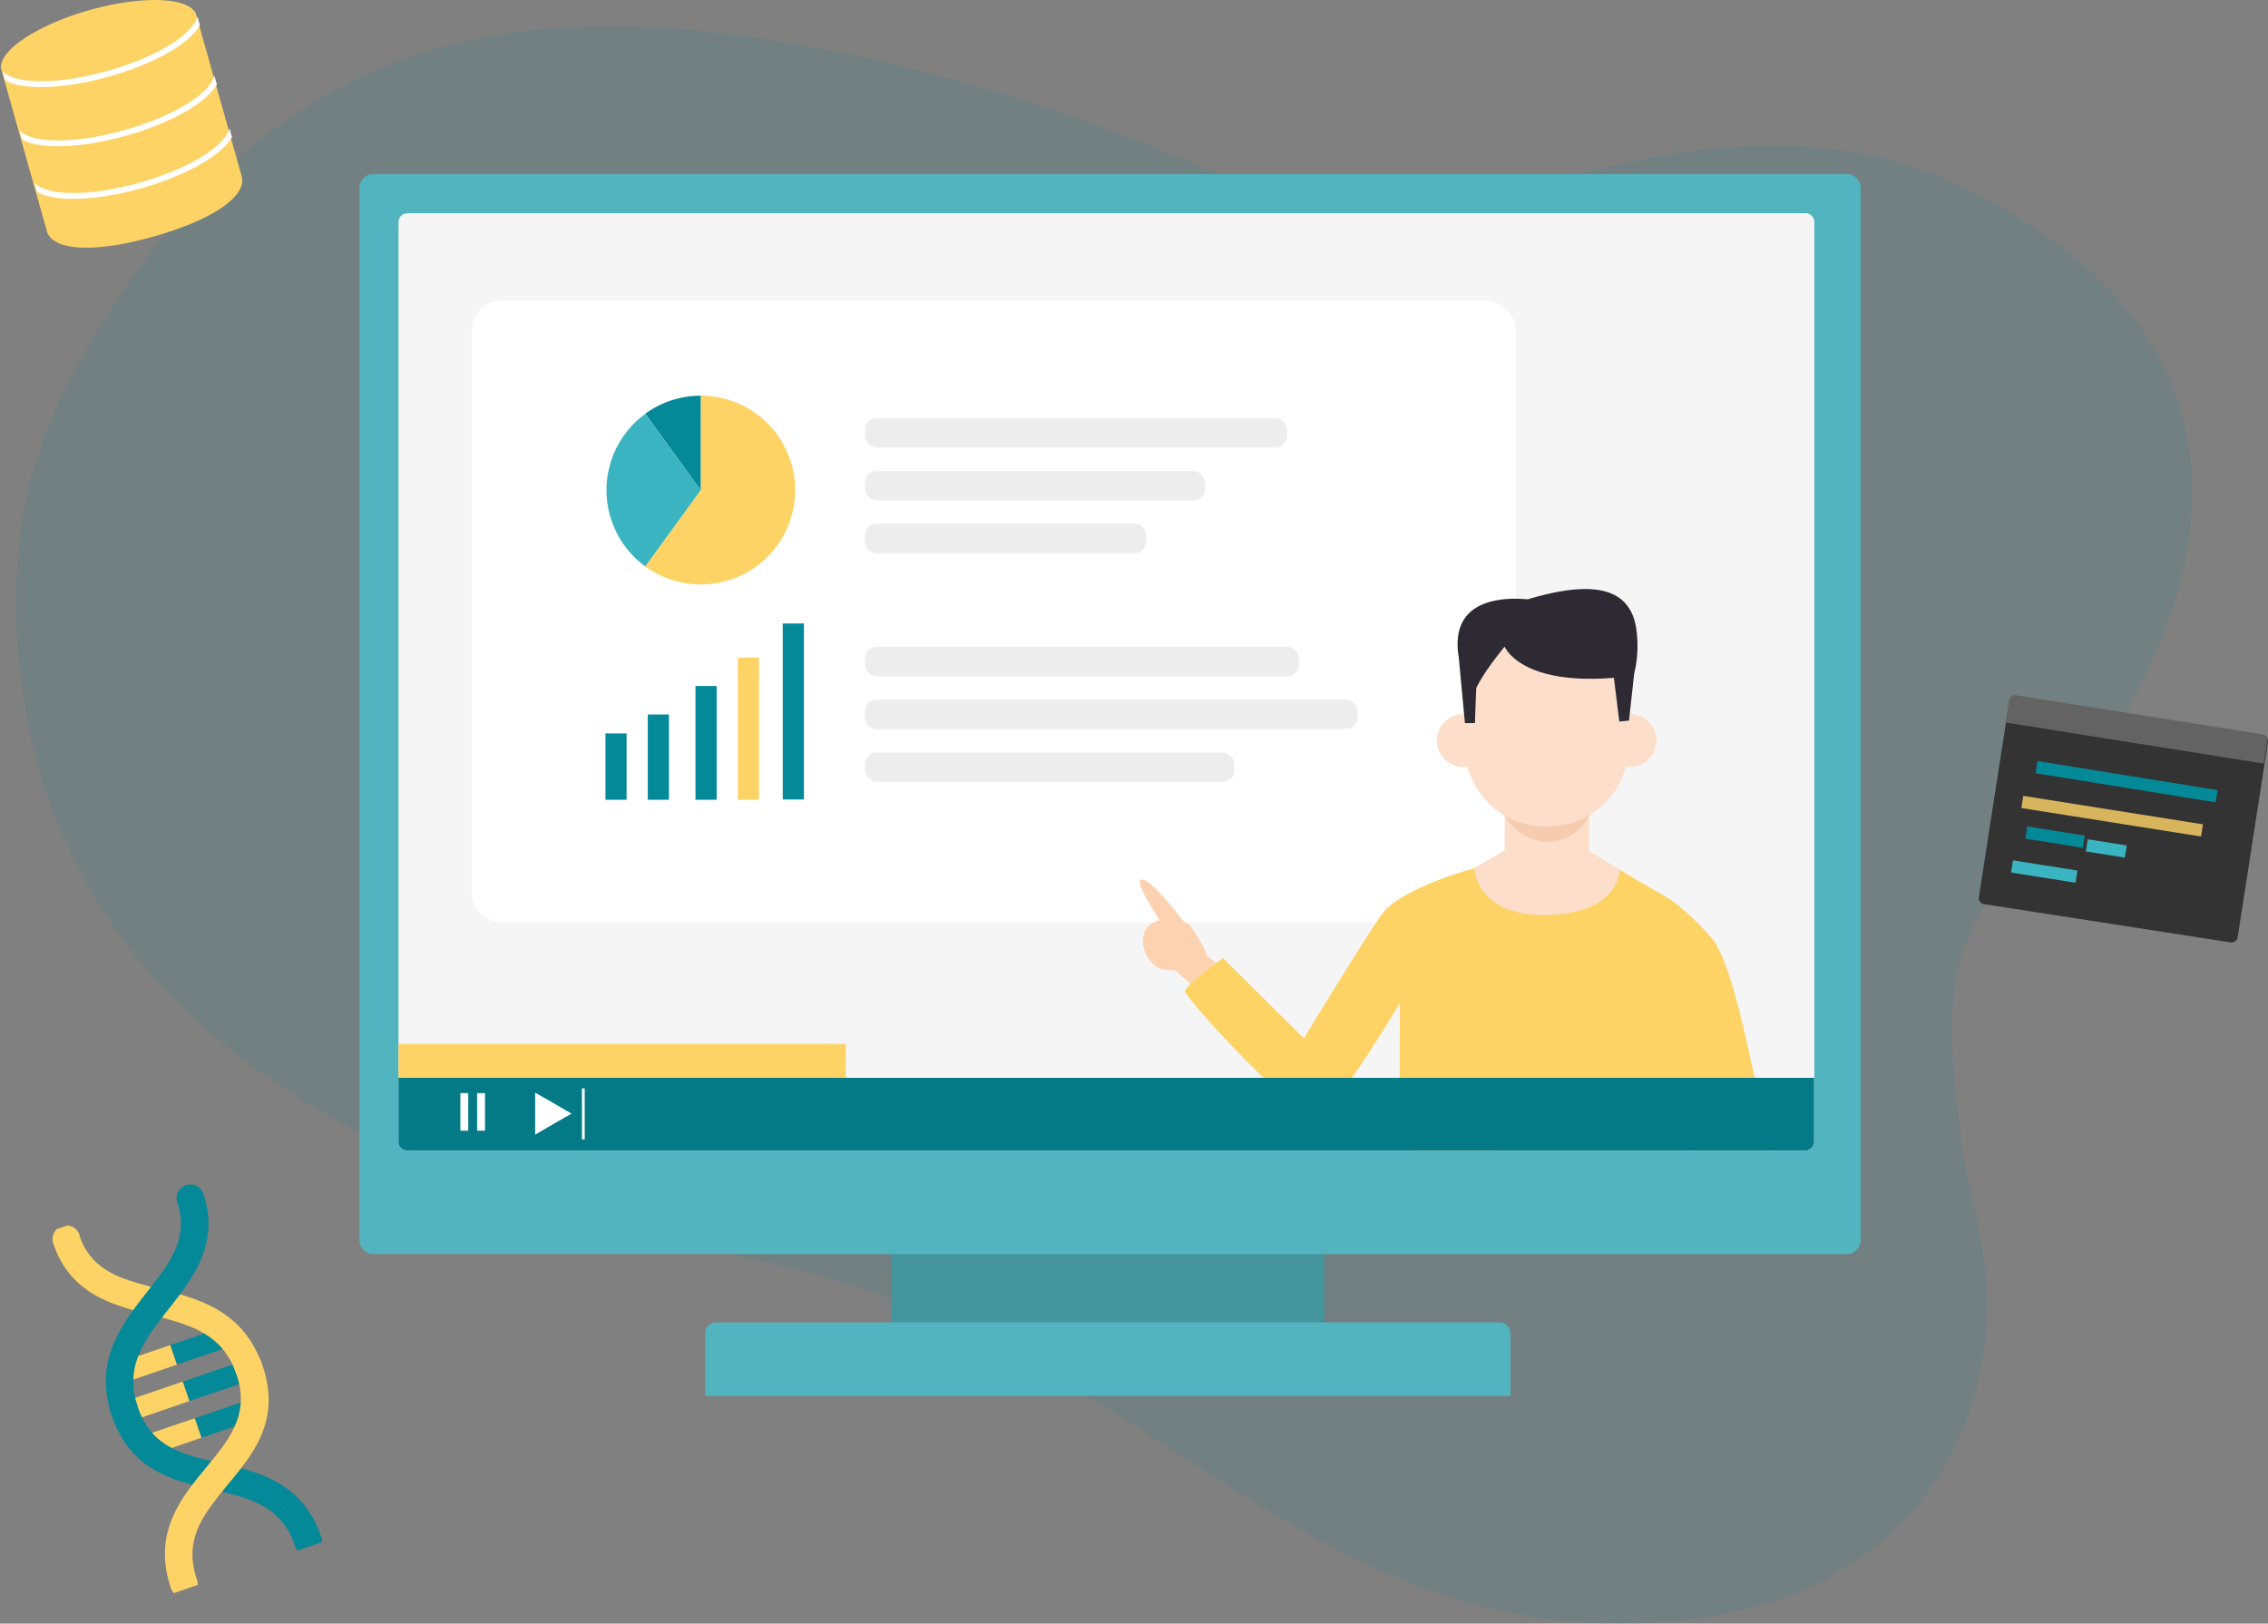 <svg id="レイヤー_1" data-name="レイヤー 1" xmlns="http://www.w3.org/2000/svg" xmlns:xlink="http://www.w3.org/1999/xlink" viewBox="0 0 386.63 276.75"><rect x="0" y="0" width="386.63" height="276.75" fill="#808080" stroke="none"/><defs><style>.cls-1,.cls-20,.cls-25,.cls-26,.cls-27{fill:none;}.cls-12,.cls-2{fill:#048998;}.cls-2{opacity:0.1;isolation:isolate;}.cls-3{fill:#44959e;}.cls-4{fill:#52b4bf;}.cls-5{fill:#f5feff;}.cls-6{clip-path:url(#clip-path);}.cls-7{clip-path:url(#clip-path-2);}.cls-8{fill:#f6f5f5;}.cls-9{fill:#fdd365;}.cls-10{fill:#fff;}.cls-11{fill:#3bb4c1;}.cls-13{fill:#ededed;}.cls-14{clip-path:url(#clip-path-3);}.cls-15{fill:#fcdeca;}.cls-16{fill:#f5ccb0;}.cls-17{fill:#2e2a33;}.cls-18{fill:#fcd2b1;}.cls-19{fill:#047a87;}.cls-20,.cls-25{stroke:#fff;}.cls-20{stroke-miterlimit:10;stroke-width:0.47px;}.cls-21{fill:#333;}.cls-22{fill:#636363;}.cls-23{fill:#d7b55d;}.cls-24{clip-path:url(#clip-path-4);}.cls-26{stroke:#fdd365;}.cls-26,.cls-27{stroke-miterlimit:10.06;stroke-width:3.52px;}.cls-27{stroke:#048998;}.cls-28{clip-path:url(#clip-path-5);}.cls-29{clip-path:url(#clip-path-6);}</style><clipPath id="clip-path"><path class="cls-1" d="M307.79,196.11H69.41a1.49,1.49,0,0,1-1.48-1.47h0V37.85a1.48,1.48,0,0,1,1.48-1.48H307.79a1.47,1.47,0,0,1,1.47,1.48h0V194.63A1.47,1.47,0,0,1,307.79,196.11Z"/></clipPath><clipPath id="clip-path-2"><path class="cls-1" d="M58.87,14H307c3.44,0,4.32,4.13,6.23,5.76V209.47c0,2.56-2.79,4.63-6.23,4.63H58.87c-3.44,0-6.22-2.07-6.22-4.63V19.8C53.4,17.53,55.43,14,58.87,14Z"/></clipPath><clipPath id="clip-path-3"><rect class="cls-1" x="190.74" y="90" width="130.02" height="106.35" rx="2"/></clipPath><clipPath id="clip-path-4"><path class="cls-1" d="M41.4,29.83c.88,3.07-4.09,7.19-15,10.32s-17.3,2.27-18.18-.8L.09,11c.88,3.06,7.28,3.92,18.18.79s15.88-7.24,15-10.31Z"/></clipPath><clipPath id="clip-path-5"><rect class="cls-1" x="17.81" y="234.75" width="39.5" height="33.14" transform="translate(-79.78 25.92) rotate(-19)"/></clipPath><clipPath id="clip-path-6"><rect class="cls-1" x="5.86" y="203.34" width="42.26" height="33.14" transform="matrix(0.95, -0.33, 0.33, 0.95, -70.13, 20.77)"/></clipPath></defs><g id="グループ_1933" data-name="グループ 1933"><path id="パス_8841" data-name="パス 8841" class="cls-2" d="M337.13,235.79c4.31-18.45-1.2-28.47-3-43.28-2.24-18.08-3.35-30.9,9-44.33,20.11-22,61.65-82.3-8.82-116.47-25.26-12.24-55.34-6.26-80.36,2.94-21.29,7.83-42.74-4.14-61.61-11.3C169.07,14.55,144.07,7.73,119,5.21,67.34,0,37.28,21.11,15.21,58.7,8.55,70.06-1.14,88.47,4.36,120.91c7.43,43.77,41.65,71.12,93.88,87,12,3.63,24.42,5.26,36.54,8.27a165.63,165.63,0,0,1,36.36,13.68c26.89,13.92,50.26,35.3,79.42,43.44a95.22,95.22,0,0,0,47.51.89C317.51,269.53,332.58,255.26,337.13,235.79Z"/><g id="グループ_1664" data-name="グループ 1664"><g id="グループ_1411" data-name="グループ 1411"><rect id="長方形_578" data-name="長方形 578" class="cls-3" x="151.94" y="207.29" width="73.82" height="19.86"/><path id="パス_8375" data-name="パス 8375" class="cls-4" d="M314.79,213.77H63.68a2.39,2.39,0,0,1-2.4-2.4V32.06a2.39,2.39,0,0,1,2.4-2.4H314.79a2.39,2.39,0,0,1,2.4,2.4h0V211.37A2.39,2.39,0,0,1,314.79,213.77Z"/><path id="パス_8376" data-name="パス 8376" class="cls-5" d="M307.79,196.11H69.9a1.47,1.47,0,0,1-1.47-1.47h0V37.85a1.48,1.48,0,0,1,1.47-1.48H307.79a1.47,1.47,0,0,1,1.47,1.47h0V194.63A1.47,1.47,0,0,1,307.79,196.11Z"/><path id="パス_8377" data-name="パス 8377" class="cls-4" d="M257.49,237.94H120.21V227.29a1.87,1.87,0,0,1,1.86-1.87H255.62a1.87,1.87,0,0,1,1.87,1.87Z"/></g><g class="cls-6"><g id="マスクグループ_18" data-name="マスクグループ 18"><g id="グループ_1663" data-name="グループ 1663"><g id="グループ_1313" data-name="グループ 1313"><g class="cls-7"><g id="グループ_1299" data-name="グループ 1299"><g id="グループ_1667" data-name="グループ 1667"><path id="パス_8237" data-name="パス 8237" class="cls-8" d="M48.55,11H331V227.64H48.55Z"/></g><g id="グループ_1677" data-name="グループ 1677"><rect id="長方形_582" data-name="長方形 582" class="cls-9" x="67.4" y="177.95" width="76.77" height="6.49"/></g></g></g><rect id="長方形_562-2" data-name="長方形 562-2" class="cls-10" x="80.44" y="51.27" width="178" height="106" rx="5"/><g id="グループ_1305" data-name="グループ 1305"><path id="パス_8249" data-name="パス 8249" class="cls-9" d="M119.44,67.45A16.09,16.09,0,1,1,110,96.55l9.45-13Z"/><path id="パス_8250" data-name="パス 8250" class="cls-11" d="M110,96.55a16.09,16.09,0,0,1,0-26l9.45,13Z"/><path id="パス_8251" data-name="パス 8251" class="cls-12" d="M110,70.52a16.14,16.14,0,0,1,9.45-3.07V83.54Z"/></g><rect id="長方形_564" data-name="長方形 564" class="cls-13" x="147.44" y="71.28" width="72" height="5" rx="2"/><rect id="長方形_708" data-name="長方形 708" class="cls-13" x="147.44" y="80.28" width="58" height="5" rx="2"/><rect id="長方形_709" data-name="長方形 709" class="cls-13" x="147.44" y="89.28" width="48" height="5" rx="2"/><rect id="長方形_565" data-name="長方形 565" class="cls-13" x="147.44" y="110.28" width="74" height="5" rx="2"/><rect id="長方形_711" data-name="長方形 711" class="cls-13" x="147.44" y="119.28" width="84" height="5" rx="2"/><rect id="長方形_712" data-name="長方形 712" class="cls-13" x="147.44" y="128.28" width="63" height="5" rx="2"/><g id="グループ_1306" data-name="グループ 1306"><rect id="長方形_566" data-name="長方形 566" class="cls-12" x="103.21" y="125.02" width="3.61" height="11.31"/><rect id="長方形_567" data-name="長方形 567" class="cls-12" x="110.43" y="121.79" width="3.61" height="14.54"/><rect id="長方形_568" data-name="長方形 568" class="cls-12" x="118.56" y="116.94" width="3.61" height="19.39"/><rect id="長方形_569" data-name="長方形 569" class="cls-9" x="125.78" y="112.09" width="3.61" height="24.24"/><rect id="長方形_571" data-name="長方形 571" class="cls-12" x="133.44" y="106.28" width="3.61" height="30"/></g><g class="cls-14"><g id="グループ_1673" data-name="グループ 1673"><g id="グループ_1672" data-name="グループ 1672"><g id="グループ_1671" data-name="グループ 1671"><g id="グループ_1670" data-name="グループ 1670"><g id="グループ_1669" data-name="グループ 1669"><path id="パス_8843-2" data-name="パス 8843-2" class="cls-9" d="M305.23,208c-4.94-12.91-8-40.52-13.23-47.85a45.42,45.42,0,0,0-6.29-6.11V154l-.41-.24a19.17,19.17,0,0,0-2-1.3l-3.51-2-11.61-6.91-10.61.93-13,7.34a20.48,20.48,0,0,0-6.54,5.85c1.71,32.14,3.57,41.38,5.7,63.9h40l-.79,1.69,10.65,10.09,11.2-18A9.87,9.87,0,0,0,305.23,208Zm-19.53,7.69.23,1.07-.23.5Zm1.41-1.47-.21-26.75,4,21.11Z"/><path id="パス_8844" data-name="パス 8844" class="cls-15" d="M270.91,145.15c0-.17,0-.34,0-.52V133.18H256.51v11.45c0,.11,0,.21,0,.32-2.25,1.34-5.19,3-5.19,3s.17,8.72,13.3,8c11.56-.62,11.49-7.7,11.49-7.7Z"/><path id="パス_8845" data-name="パス 8845" class="cls-16" d="M256.51,139a8.62,8.62,0,0,0,7.36,4.51,8,8,0,0,0,7.09-4.6Z"/><path id="パス_8846" data-name="パス 8846" class="cls-15" d="M263.89,140.87h-.46a13.71,13.71,0,0,1-13.72-13.18l-.26-7.32a13.73,13.73,0,0,1,13.17-14.26h1.54c5.9,0,14,6.48,13.71,14.27l-.26,7.32A13.72,13.72,0,0,1,263.89,140.87Z"/><path id="パス_8847" data-name="パス 8847" class="cls-15" d="M253.92,125.92a4.49,4.49,0,1,1-4.79-4.17,4.49,4.49,0,0,1,4.79,4.17Z"/><path id="パス_8848" data-name="パス 8848" class="cls-15" d="M282.36,125.92a4.49,4.49,0,1,1-4.79-4.17,4.49,4.49,0,0,1,4.79,4.17Z"/><path id="パス_8849" data-name="パス 8849" class="cls-17" d="M248.67,112l1.06,11.26h1.7l.22-5.92s.89-2.27,4.85-7.12c0,0,2.58,6.61,18.62,5.32l.93,7.46,1.65-.17.88-8a20,20,0,0,0,.3-8c-1-5.51-5.49-8.56-18.44-4.67-1.08.32,1.12.11,0,0C256.71,101.82,247,101.77,248.67,112Z"/><g id="グループ_1668" data-name="グループ 1668"><path id="パス_8850" data-name="パス 8850" class="cls-18" d="M203.67,159.65s-7-9.79-9-9.73,5.23,10.24,5.23,10.24Z"/><path id="パス_8851" data-name="パス 8851" class="cls-18" d="M207.16,164.05l-3-2.42-3.72,3.86,4.05,3.58,3.56-2.69Z"/><path id="パス_8852" data-name="パス 8852" class="cls-9" d="M251.34,148s-12.64,3.33-15.87,7.95S222.28,177,222.28,177l-13.8-13.68S202,168,202,169s19.3,22.35,22.59,21.26,14.05-19.3,14.05-19.3-.08,46.38-.47,49.71,12.87-2.52,18-31.47Z"/><path id="パス_8853" data-name="パス 8853" class="cls-18" d="M197.93,165.23a5.35,5.35,0,0,1-3.06-5.32c.26-3.94,6.74-4,8.17-1.89s3.64,5.49,2.6,6.54a4.35,4.35,0,0,1-2.72,1.07Z"/></g></g></g></g></g></g></g><g id="グループ_1678" data-name="グループ 1678"><path id="パス_8409" data-name="パス 8409" class="cls-19" d="M66.44,183.73v10.64a2.36,2.36,0,0,0,2.54,2.1h239a2.36,2.36,0,0,0,2.55-2.1V183.73Z"/><path id="パス_8410" data-name="パス 8410" class="cls-10" d="M97.43,189.83l-3.1,1.77-3.1,1.81v-7.16l3.1,1.77Z"/><line id="線_4" data-name="線 4" class="cls-20" x1="99.44" y1="185.53" x2="99.44" y2="194.22"/><g id="グループ_1419" data-name="グループ 1419"><rect id="長方形_585" data-name="長方形 585" class="cls-10" x="78.48" y="186.34" width="1.34" height="6.4"/><rect id="長方形_586" data-name="長方形 586" class="cls-10" x="81.34" y="186.34" width="1.34" height="6.4"/></g></g></g></g></g></g></g><g id="グループ_1697" data-name="グループ 1697"><g id="グループ_1681" data-name="グループ 1681"><g id="グループ_991" data-name="グループ 991"><g id="長方形_407" data-name="長方形 407"><rect id="長方形_424" data-name="長方形 424" class="cls-1" x="342.62" y="118.2" width="35.66" height="44.51" transform="matrix(0.16, -0.99, 0.99, 0.16, 165.33, 474.49)"/><rect id="長方形_715-2" data-name="長方形 715-2" class="cls-21" x="344.09" y="117.39" width="35.76" height="44.64" rx="1" transform="translate(168.42 475.98) rotate(-81.18)"/><path id="長方形_716" data-name="長方形 716" class="cls-22" d="M343.69,118.52l42,6.65a1,1,0,0,1,.83,1.15l-.61,3.84h0l-44-7h0l.61-3.85A1,1,0,0,1,343.69,118.52Z"/></g></g><rect id="長方形_431" data-name="長方形 431" class="cls-12" x="359.88" y="118.1" width="2.1" height="31.02" transform="matrix(0.16, -0.99, 0.99, 0.16, 172.51, 469.19)"/><rect id="長方形_432" data-name="長方形 432" class="cls-23" x="359.01" y="123.62" width="2.1" height="31.02" transform="translate(166.32 472.99) rotate(-81)"/><rect id="長方形_433" data-name="長方形 433" class="cls-12" x="347.7" y="138.06" width="2.1" height="9.89" transform="matrix(0.16, -0.99, 0.99, 0.16, 152.95, 465.08)"/><rect id="長方形_717" data-name="長方形 717" class="cls-11" x="358.02" y="141.27" width="2.1" height="6.73" transform="translate(160.04 476.65) rotate(-81)"/><rect id="長方形_714" data-name="長方形 714" class="cls-11" x="347.44" y="143" width="2.1" height="11.12" transform="translate(147.24 469.52) rotate(-81)"/></g><g id="グループ_1691" data-name="グループ 1691"><path id="合体_1-2" data-name="合体 1-2" class="cls-9" d="M8,39.43.27,12l0-.05v0L0,11.05a3.8,3.8,0,0,0,.18.47C0,8.46,6.55,4.17,15.3,1.71s16.56-2.22,18,.47a4.37,4.37,0,0,0-.09-.5l8,28.39c.86,3.07-4.13,7.16-15,10.24S8.86,42.5,8,39.43Z"/><g class="cls-24"><g id="マスクグループ_19" data-name="マスクグループ 19"><g id="グループ_1695" data-name="グループ 1695"><path id="パス_8860" data-name="パス 8860" class="cls-25" d="M2,21.09c2.48,8.66,37.6-1.18,35.06-10"/><path id="パス_8861" data-name="パス 8861" class="cls-25" d="M4.58,30.05c2.48,8.66,37.6-1.18,35.06-10"/><path id="パス_8862" data-name="パス 8862" class="cls-25" d="M-.89,11c2.48,8.66,37.6-1.18,35.06-10"/></g></g></g></g><g id="グループ_1696" data-name="グループ 1696"><g id="グループ_1682" data-name="グループ 1682"><line id="線_5-2" data-name="線 5-2" class="cls-26" x1="20.43" y1="234.08" x2="29.59" y2="230.95"/><line id="線_6-2" data-name="線 6-2" class="cls-26" x1="22.56" y1="240.3" x2="31.72" y2="237.17"/><line id="線_7-2" data-name="線 7-2" class="cls-26" x1="24.61" y1="246.54" x2="33.77" y2="243.41"/><line id="線_8-2" data-name="線 8-2" class="cls-27" x1="29.63" y1="230.93" x2="38.79" y2="227.81"/><line id="線_9-2" data-name="線 9-2" class="cls-27" x1="31.76" y1="237.15" x2="40.92" y2="234.03"/><line id="線_10-2" data-name="線 10-2" class="cls-27" x1="33.81" y1="243.4" x2="42.97" y2="240.27"/></g><g id="グループ_1686" data-name="グループ 1686"><g class="cls-28"><g id="グループ_1685" data-name="グループ 1685"><g id="グループ_1684" data-name="グループ 1684"><g id="グループ_1683" data-name="グループ 1683"><path id="パス_8855-2" data-name="パス 8855-2" class="cls-12" d="M53.3,265a2.34,2.34,0,0,1-3-1.46c-2.38-7-7.74-8.18-14-9.6-6.57-1.49-14-3.19-17.2-12.51s1.69-15.7,6-21.22c3.86-4.91,7.21-9.16,5.11-15.31a2.35,2.35,0,1,1,4.44-1.52c2.92,8.57-1.75,14.5-5.86,19.73s-7.68,9.76-5.27,16.81c2.33,6.83,7.64,8,13.8,9.44C44,250.88,51.54,252.59,54.76,262a2.34,2.34,0,0,1-1.46,3Z"/></g><path id="パス_8856-2" data-name="パス 8856-2" class="cls-9" d="M32.16,272.23a2.35,2.35,0,0,1-3-1.46c-3.22-9.45,1.67-15.39,6-20.63,4-4.87,7.48-9.07,5.14-15.91-2.4-7-8-8.45-14.44-10.08s-13.78-3.46-16.7-12a2.34,2.34,0,1,1,4.44-1.51c2.1,6.15,7.34,7.47,13.4,9,6.81,1.72,14.52,3.65,17.75,13.11s-1.68,15.22-6,20.42c-4,4.91-7.54,9.15-5.17,16.12a2.34,2.34,0,0,1-1.46,3Z"/></g></g></g></g><g id="グループ_1689" data-name="グループ 1689"><g class="cls-29"><g id="グループ_1688" data-name="グループ 1688"><g id="グループ_1687" data-name="グループ 1687"><path id="パス_8857-2" data-name="パス 8857-2" class="cls-9" d="M32.15,272.23a2.35,2.35,0,0,1-3-1.46h0c-3.23-9.45,1.67-15.39,6-20.63,4-4.87,7.48-9.07,5.15-15.91-2.4-7-8-8.45-14.45-10.08s-13.77-3.46-16.7-12a2.35,2.35,0,1,1,4.41-1.6.36.36,0,0,1,0,.09c2.09,6.15,7.33,7.47,13.4,9,6.8,1.72,14.51,3.66,17.74,13.11s-1.68,15.22-6,20.42c-4.05,4.91-7.55,9.16-5.17,16.12a2.35,2.35,0,0,1-1.46,3Z"/><path id="パス_8858-2" data-name="パス 8858-2" class="cls-12" d="M53.29,265a2.36,2.36,0,0,1-3-1.47h0c-2.38-7-7.74-8.18-14-9.6-6.57-1.49-14-3.19-17.2-12.5-3.23-9.47,1.69-15.71,6-21.23,3.86-4.91,7.2-9.16,5.1-15.31a2.35,2.35,0,0,1,4.44-1.52c2.93,8.57-1.74,14.5-5.85,19.73s-7.68,9.76-5.28,16.81c2.34,6.83,7.65,8,13.8,9.45,6.62,1.5,14.13,3.21,17.35,12.66a2.35,2.35,0,0,1-1.46,3Z"/></g></g></g></g></g></g></g></svg>